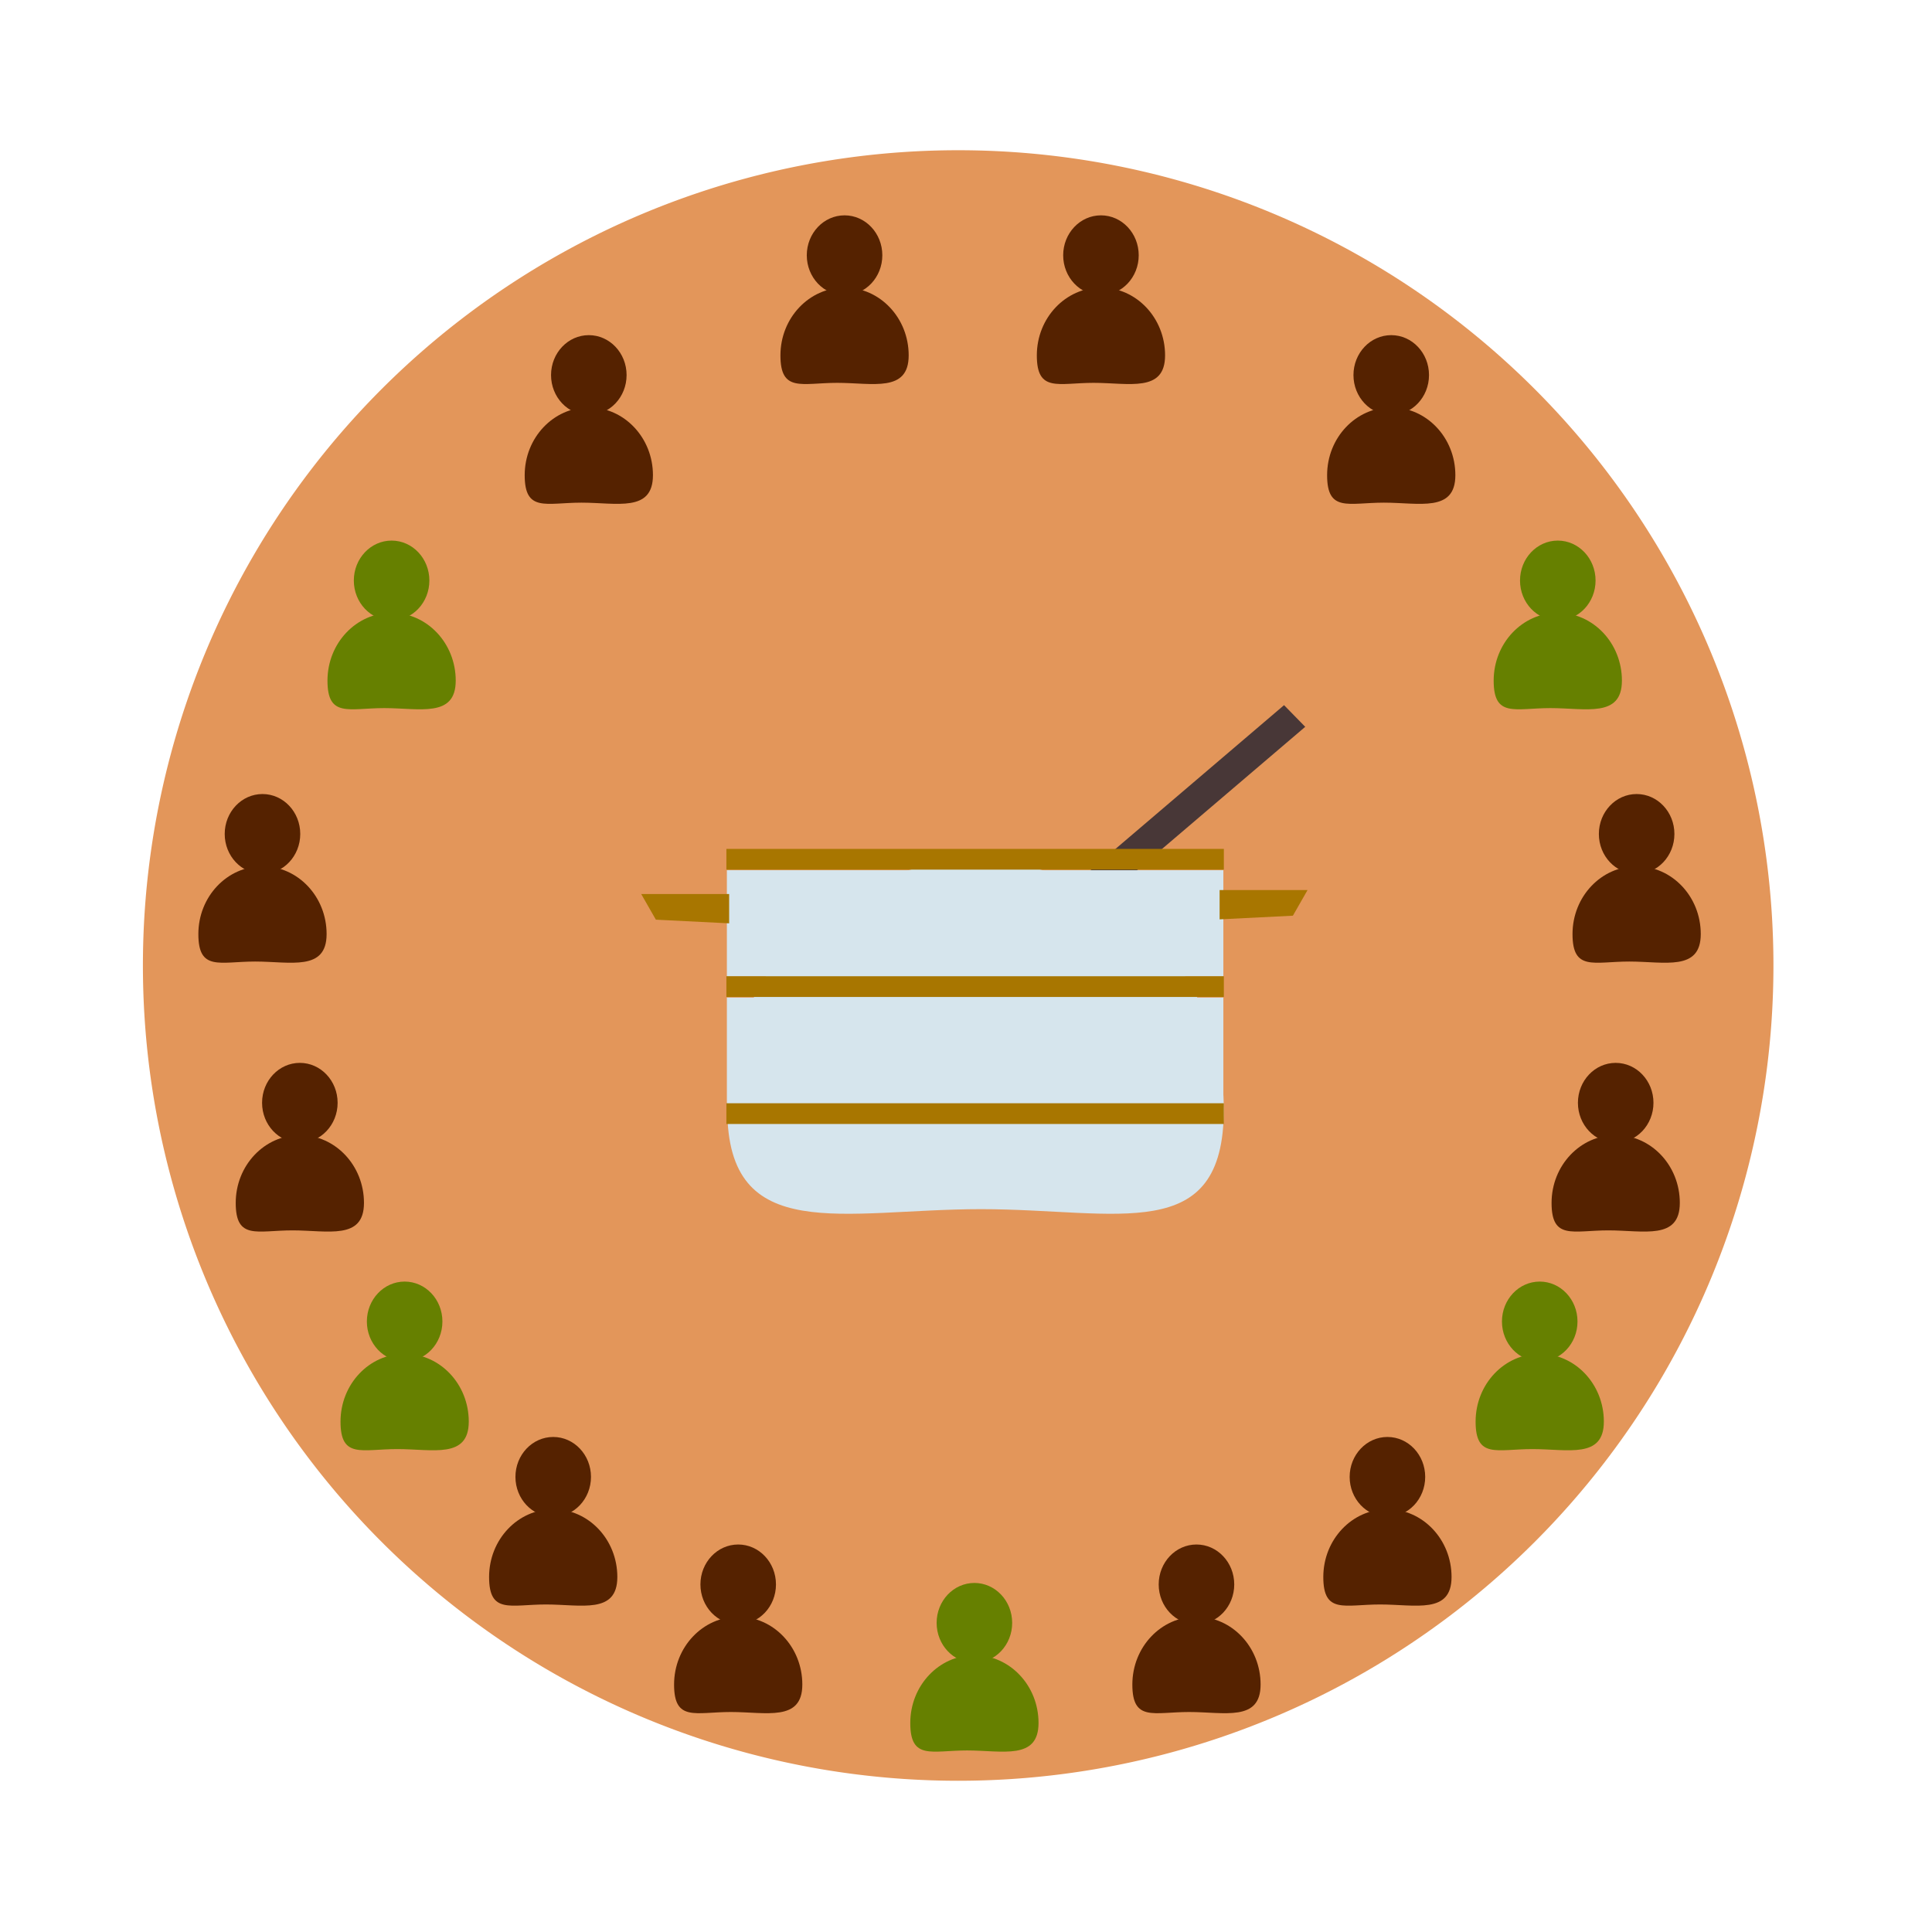 <?xml version="1.0" encoding="UTF-8" standalone="no"?>
<!-- Created with Inkscape (http://www.inkscape.org/) -->

<svg
   width="100mm"
   height="100mm"
   viewBox="0 0 100 100"
   version="1.1"
   id="svg1"
   inkscape:version="1.4 (e7c3feb1, 2024-10-09)"
   sodipodi:docname="logo.svg"
   xmlns:inkscape="http://www.inkscape.org/namespaces/inkscape"
   xmlns:sodipodi="http://sodipodi.sourceforge.net/DTD/sodipodi-0.dtd"
   xmlns="http://www.w3.org/2000/svg"
   xmlns:svg="http://www.w3.org/2000/svg">
  <sodipodi:namedview
     id="namedview1"
     pagecolor="#ffffff"
     bordercolor="#000000"
     borderopacity="0.25"
     inkscape:showpageshadow="2"
     inkscape:pageopacity="0.0"
     inkscape:pagecheckerboard="0"
     inkscape:deskcolor="#d1d1d1"
     inkscape:document-units="mm"
     inkscape:zoom="1.3950758"
     inkscape:cx="-57.344556"
     inkscape:cy="123.6492"
     inkscape:window-width="1920"
     inkscape:window-height="932"
     inkscape:window-x="0"
     inkscape:window-y="25"
     inkscape:window-maximized="0"
     inkscape:current-layer="svg1" />
  <defs
     id="defs1" />
  <path
     id="path4"
     style="fill:#e3965a;stroke-width:0.265;fill-opacity:1"
     d="M 91.793,49.974 A 42.198,42.198 0 0 1 49.595,92.172 42.198,42.198 0 0 1 7.397,49.974 42.198,42.198 0 0 1 49.595,7.776 42.198,42.198 0 0 1 91.793,49.974 Z" />
  <g
     id="g5-0-5-6-2"
     transform="translate(34.277,-39.032)"
     style="fill:#552200">
    <path
       id="path5-5-7-1-94-3-1"
       style="fill:#552200;stroke-width:0.265"
       d="m 53.754,87.379 c 0,1.938 -1.865,1.422 -3.698,1.422 -1.833,0 -2.94,0.515 -2.94,-1.422 0,-1.938 1.486,-3.509 3.319,-3.509 1.833,0 3.319,1.571 3.319,3.509 z"
       sodipodi:nodetypes="sssss" />
    <ellipse
       style="fill:#552200;fill-opacity:1;stroke-width:0.156"
       id="path5-5-1-2-8-3-6-9"
       cx="50.435"
       cy="82.198"
       rx="1.955"
       ry="2.067" />
  </g>
  <g
     id="g5-0-5-6-8"
     transform="translate(-36.849,-39.032)"
     style="fill:#552200">
    <path
       id="path5-5-7-1-94-3-6"
       style="fill:#552200;stroke-width:0.265"
       d="m 53.754,87.379 c 0,1.938 -1.865,1.422 -3.698,1.422 -1.833,0 -2.94,0.515 -2.94,-1.422 0,-1.938 1.486,-3.509 3.319,-3.509 1.833,0 3.319,1.571 3.319,3.509 z"
       sodipodi:nodetypes="sssss" />
    <ellipse
       style="fill:#552200;fill-opacity:1;stroke-width:0.156"
       id="path5-5-1-2-8-3-6-2"
       cx="50.435"
       cy="82.198"
       rx="1.955"
       ry="2.067" />
  </g>
  <g
     id="g5-0-5-6-8-5"
     transform="translate(-19.958,-62.784)"
     style="fill:#552200">
    <path
       id="path5-5-7-1-94-3-6-8"
       style="fill:#552200;stroke-width:0.265"
       d="m 53.754,87.379 c 0,1.938 -1.865,1.422 -3.698,1.422 -1.833,0 -2.94,0.515 -2.94,-1.422 0,-1.938 1.486,-3.509 3.319,-3.509 1.833,0 3.319,1.571 3.319,3.509 z"
       sodipodi:nodetypes="sssss" />
    <ellipse
       style="fill:#552200;fill-opacity:1;stroke-width:0.156"
       id="path5-5-1-2-8-3-6-2-5"
       cx="50.435"
       cy="82.198"
       rx="1.955"
       ry="2.067" />
  </g>
  <g
     id="g5-0-5-6-8-5-4"
     transform="translate(-6.721,-68.985)"
     style="fill:#552200">
    <path
       id="path5-5-7-1-94-3-6-8-1"
       style="fill:#552200;stroke-width:0.265"
       d="m 53.754,87.379 c 0,1.938 -1.865,1.422 -3.698,1.422 -1.833,0 -2.94,0.515 -2.94,-1.422 0,-1.938 1.486,-3.509 3.319,-3.509 1.833,0 3.319,1.571 3.319,3.509 z"
       sodipodi:nodetypes="sssss" />
    <ellipse
       style="fill:#552200;fill-opacity:1;stroke-width:0.156"
       id="path5-5-1-2-8-3-6-2-5-6"
       cx="50.435"
       cy="82.198"
       rx="1.955"
       ry="2.067" />
  </g>
  <g
     id="g5-0-5-6-8-5-4-4"
     transform="translate(6.55,-68.985)"
     style="fill:#552200">
    <path
       id="path5-5-7-1-94-3-6-8-1-4"
       style="fill:#552200;stroke-width:0.265"
       d="m 53.754,87.379 c 0,1.938 -1.865,1.422 -3.698,1.422 -1.833,0 -2.94,0.515 -2.94,-1.422 0,-1.938 1.486,-3.509 3.319,-3.509 1.833,0 3.319,1.571 3.319,3.509 z"
       sodipodi:nodetypes="sssss" />
    <ellipse
       style="fill:#552200;fill-opacity:1;stroke-width:0.156"
       id="path5-5-1-2-8-3-6-2-5-6-5"
       cx="50.435"
       cy="82.198"
       rx="1.955"
       ry="2.067" />
  </g>
  <g
     id="g5-0-5-6-8-5-4-4-3"
     transform="translate(21.575,-62.784)"
     style="fill:#552200">
    <path
       id="path5-5-7-1-94-3-6-8-1-4-9"
       style="fill:#552200;stroke-width:0.265"
       d="m 53.754,87.379 c 0,1.938 -1.865,1.422 -3.698,1.422 -1.833,0 -2.94,0.515 -2.94,-1.422 0,-1.938 1.486,-3.509 3.319,-3.509 1.833,0 3.319,1.571 3.319,3.509 z"
       sodipodi:nodetypes="sssss" />
    <ellipse
       style="fill:#552200;fill-opacity:1;stroke-width:0.156"
       id="path5-5-1-2-8-3-6-2-5-6-5-0"
       cx="50.435"
       cy="82.198"
       rx="1.955"
       ry="2.067" />
  </g>
  <g
     inkscape:label="Capa 1"
     inkscape:groupmode="layer"
     id="layer1">
    <g
       id="g4"
       inkscape:label="olla"
       transform="translate(9.103,11.284)">
      <path
         id="rect4"
         style="fill:#483737;stroke-width:0.293"
         transform="matrix(0.699,0.715,-0.761,0.649,-4.741,-9.009)"
         d="m 66.496,-20.525 h 1.568 v 14.514 h -1.568 z" />
      <path
         id="path3"
         style="fill:#d6e5ed;stroke-width:0.263"
         inkscape:label="path3"
         d="m 54.241,46.134 c 10e-7,7.096 -5.468,5.168 -12.565,5.168 -7.096,0 -13.134,1.928 -13.134,-5.168 0,-7.096 5.753,-12.849 12.849,-12.849 7.096,-10e-7 12.849,5.753 12.849,12.849 z"
         sodipodi:nodetypes="sssss" />
      <g
         id="g3"
         transform="translate(-0.016)">
        <g
           id="g2"
           transform="translate(0.013)">
          <path
             id="rect1"
             style="fill:#d6e5ed;stroke-width:0.21"
             d="M 28.523,33.759 H 54.221 v 5.5 H 28.523 Z"
             inkscape:label="rect1" />
          <path
             id="rect2"
             style="fill:#a87600;stroke-width:0.204"
             d="m 28.498,32.655 h 25.748 v 1.073 H 28.498 Z" />
        </g>
        <g
           id="g2-9"
           transform="translate(0.013,6.591)">
          <path
             id="rect1-7"
             style="fill:#d6e5ed;stroke-width:0.21"
             d="M 28.523,33.759 H 54.221 v 5.5 H 28.523 Z"
             inkscape:label="rect1" />
          <path
             id="rect2-0"
             style="fill:#a87600;stroke-width:0.204"
             d="m 28.498,32.655 h 25.748 v 1.073 H 28.498 Z" />
        </g>
      </g>
      <path
         id="rect2-0-3"
         style="fill:#a87600;stroke-width:0.204"
         d="m 28.495,45.82 h 25.748 v 1.073 H 28.495 Z" />
      <path
         id="rect3"
         style="fill:#a87600;stroke-width:0.265"
         d="m 24.086,34.991 h 4.552 v 1.517 l -3.793,-0.19 z"
         sodipodi:nodetypes="ccccc" />
      <path
         id="rect3-2"
         style="fill:#a87600;stroke-width:0.265"
         d="m 58.576,34.785 h -4.552 v 1.517 l 3.793,-0.19 z"
         sodipodi:nodetypes="ccccc" />
    </g>
  </g>
  <g
     id="g5"
     transform="translate(-8e-7,1.802)">
    <path
       id="path5-5-7"
       style="fill:#668000;stroke-width:0.265"
       d="m 53.754,87.379 c 0,1.938 -1.865,1.422 -3.698,1.422 -1.833,0 -2.94,0.515 -2.94,-1.422 0,-1.938 1.486,-3.509 3.319,-3.509 1.833,0 3.319,1.571 3.319,3.509 z"
       sodipodi:nodetypes="sssss" />
    <ellipse
       style="fill:#668000;fill-opacity:1;stroke-width:0.156"
       id="path5-5-1-2"
       cx="50.435"
       cy="82.198"
       rx="1.955"
       ry="2.067" />
  </g>
  <g
     id="g5-4"
     transform="translate(-29.491,-13.797)">
    <path
       id="path5-5-7-0"
       style="fill:#668000;stroke-width:0.265"
       d="m 53.754,87.379 c 0,1.938 -1.865,1.422 -3.698,1.422 -1.833,0 -2.94,0.515 -2.94,-1.422 0,-1.938 1.486,-3.509 3.319,-3.509 1.833,0 3.319,1.571 3.319,3.509 z"
       sodipodi:nodetypes="sssss" />
    <ellipse
       style="fill:#668000;fill-opacity:1;stroke-width:0.156"
       id="path5-5-1-2-4"
       cx="50.435"
       cy="82.198"
       rx="1.955"
       ry="2.067" />
  </g>
  <g
     id="g5-4-9"
     transform="translate(-30.166,-52.15)">
    <path
       id="path5-5-7-0-7"
       style="fill:#668000;stroke-width:0.265"
       d="m 53.754,87.379 c 0,1.938 -1.865,1.422 -3.698,1.422 -1.833,0 -2.94,0.515 -2.94,-1.422 0,-1.938 1.486,-3.509 3.319,-3.509 1.833,0 3.319,1.571 3.319,3.509 z"
       sodipodi:nodetypes="sssss" />
    <ellipse
       style="fill:#668000;fill-opacity:1;stroke-width:0.156"
       id="path5-5-1-2-4-3"
       cx="50.435"
       cy="82.198"
       rx="1.955"
       ry="2.067" />
  </g>
  <g
     id="g5-4-9-2"
     transform="translate(30.196,-52.15)">
    <path
       id="path5-5-7-0-7-1"
       style="fill:#668000;stroke-width:0.265"
       d="m 53.754,87.379 c 0,1.938 -1.865,1.422 -3.698,1.422 -1.833,0 -2.94,0.515 -2.94,-1.422 0,-1.938 1.486,-3.509 3.319,-3.509 1.833,0 3.319,1.571 3.319,3.509 z"
       sodipodi:nodetypes="sssss" />
    <ellipse
       style="fill:#668000;fill-opacity:1;stroke-width:0.156"
       id="path5-5-1-2-4-3-8"
       cx="50.435"
       cy="82.198"
       rx="1.955"
       ry="2.067" />
  </g>
  <g
     id="g5-4-4"
     transform="translate(29.261,-13.797)">
    <path
       id="path5-5-7-0-3"
       style="fill:#668000;stroke-width:0.265"
       d="m 53.754,87.379 c 0,1.938 -1.865,1.422 -3.698,1.422 -1.833,0 -2.94,0.515 -2.94,-1.422 0,-1.938 1.486,-3.509 3.319,-3.509 1.833,0 3.319,1.571 3.319,3.509 z"
       sodipodi:nodetypes="sssss" />
    <ellipse
       style="fill:#668000;fill-opacity:1;stroke-width:0.156"
       id="path5-5-1-2-4-8"
       cx="50.435"
       cy="82.198"
       rx="1.955"
       ry="2.067" />
  </g>
  <g
     id="g5-0"
     transform="translate(11.494,-0.188)"
     style="fill:#552200">
    <path
       id="path5-5-7-1"
       style="fill:#552200;stroke-width:0.265"
       d="m 53.754,87.379 c 0,1.938 -1.865,1.422 -3.698,1.422 -1.833,0 -2.94,0.515 -2.94,-1.422 0,-1.938 1.486,-3.509 3.319,-3.509 1.833,0 3.319,1.571 3.319,3.509 z"
       sodipodi:nodetypes="sssss" />
    <ellipse
       style="fill:#552200;fill-opacity:1;stroke-width:0.156"
       id="path5-5-1-2-8"
       cx="50.435"
       cy="82.198"
       rx="1.955"
       ry="2.067" />
  </g>
  <g
     id="g5-0-5"
     transform="translate(21.378,-5.754)"
     style="fill:#552200">
    <path
       id="path5-5-7-1-94"
       style="fill:#552200;stroke-width:0.265"
       d="m 53.754,87.379 c 0,1.938 -1.865,1.422 -3.698,1.422 -1.833,0 -2.94,0.515 -2.94,-1.422 0,-1.938 1.486,-3.509 3.319,-3.509 1.833,0 3.319,1.571 3.319,3.509 z"
       sodipodi:nodetypes="sssss" />
    <ellipse
       style="fill:#552200;fill-opacity:1;stroke-width:0.156"
       id="path5-5-1-2-8-3"
       cx="50.435"
       cy="82.198"
       rx="1.955"
       ry="2.067" />
  </g>
  <g
     id="g5-0-5-6"
     transform="translate(-21.801,-5.754)"
     style="fill:#552200">
    <path
       id="path5-5-7-1-94-3"
       style="fill:#552200;stroke-width:0.265"
       d="m 53.754,87.379 c 0,1.938 -1.865,1.422 -3.698,1.422 -1.833,0 -2.94,0.515 -2.94,-1.422 0,-1.938 1.486,-3.509 3.319,-3.509 1.833,0 3.319,1.571 3.319,3.509 z"
       sodipodi:nodetypes="sssss" />
    <ellipse
       style="fill:#552200;fill-opacity:1;stroke-width:0.156"
       id="path5-5-1-2-8-3-6"
       cx="50.435"
       cy="82.198"
       rx="1.955"
       ry="2.067" />
  </g>
  <g
     id="g5-0-5-6-7"
     transform="translate(-34.915,-25.117)"
     style="fill:#552200">
    <path
       id="path5-5-7-1-94-3-5"
       style="fill:#552200;stroke-width:0.265"
       d="m 53.754,87.379 c 0,1.938 -1.865,1.422 -3.698,1.422 -1.833,0 -2.94,0.515 -2.94,-1.422 0,-1.938 1.486,-3.509 3.319,-3.509 1.833,0 3.319,1.571 3.319,3.509 z"
       sodipodi:nodetypes="sssss" />
    <ellipse
       style="fill:#552200;fill-opacity:1;stroke-width:0.156"
       id="path5-5-1-2-8-3-6-6"
       cx="50.435"
       cy="82.198"
       rx="1.955"
       ry="2.067" />
  </g>
  <g
     id="g5-0-5-6-4"
     transform="translate(33.193,-25.117)"
     style="fill:#552200">
    <path
       id="path5-5-7-1-94-3-8"
       style="fill:#552200;stroke-width:0.265"
       d="m 53.754,87.379 c 0,1.938 -1.865,1.422 -3.698,1.422 -1.833,0 -2.94,0.515 -2.94,-1.422 0,-1.938 1.486,-3.509 3.319,-3.509 1.833,0 3.319,1.571 3.319,3.509 z"
       sodipodi:nodetypes="sssss" />
    <ellipse
       style="fill:#552200;fill-opacity:1;stroke-width:0.156"
       id="path5-5-1-2-8-3-6-5"
       cx="50.435"
       cy="82.198"
       rx="1.955"
       ry="2.067" />
  </g>
  <g
     id="g5-0-0"
     transform="translate(-12.226,-0.188)"
     style="fill:#552200">
    <path
       id="path5-5-7-1-9"
       style="fill:#552200;stroke-width:0.265"
       d="m 53.754,87.379 c 0,1.938 -1.865,1.422 -3.698,1.422 -1.833,0 -2.94,0.515 -2.94,-1.422 0,-1.938 1.486,-3.509 3.319,-3.509 1.833,0 3.319,1.571 3.319,3.509 z"
       sodipodi:nodetypes="sssss" />
    <ellipse
       style="fill:#552200;fill-opacity:1;stroke-width:0.156"
       id="path5-5-1-2-8-5"
       cx="50.435"
       cy="82.198"
       rx="1.955"
       ry="2.067" />
  </g>
</svg>
